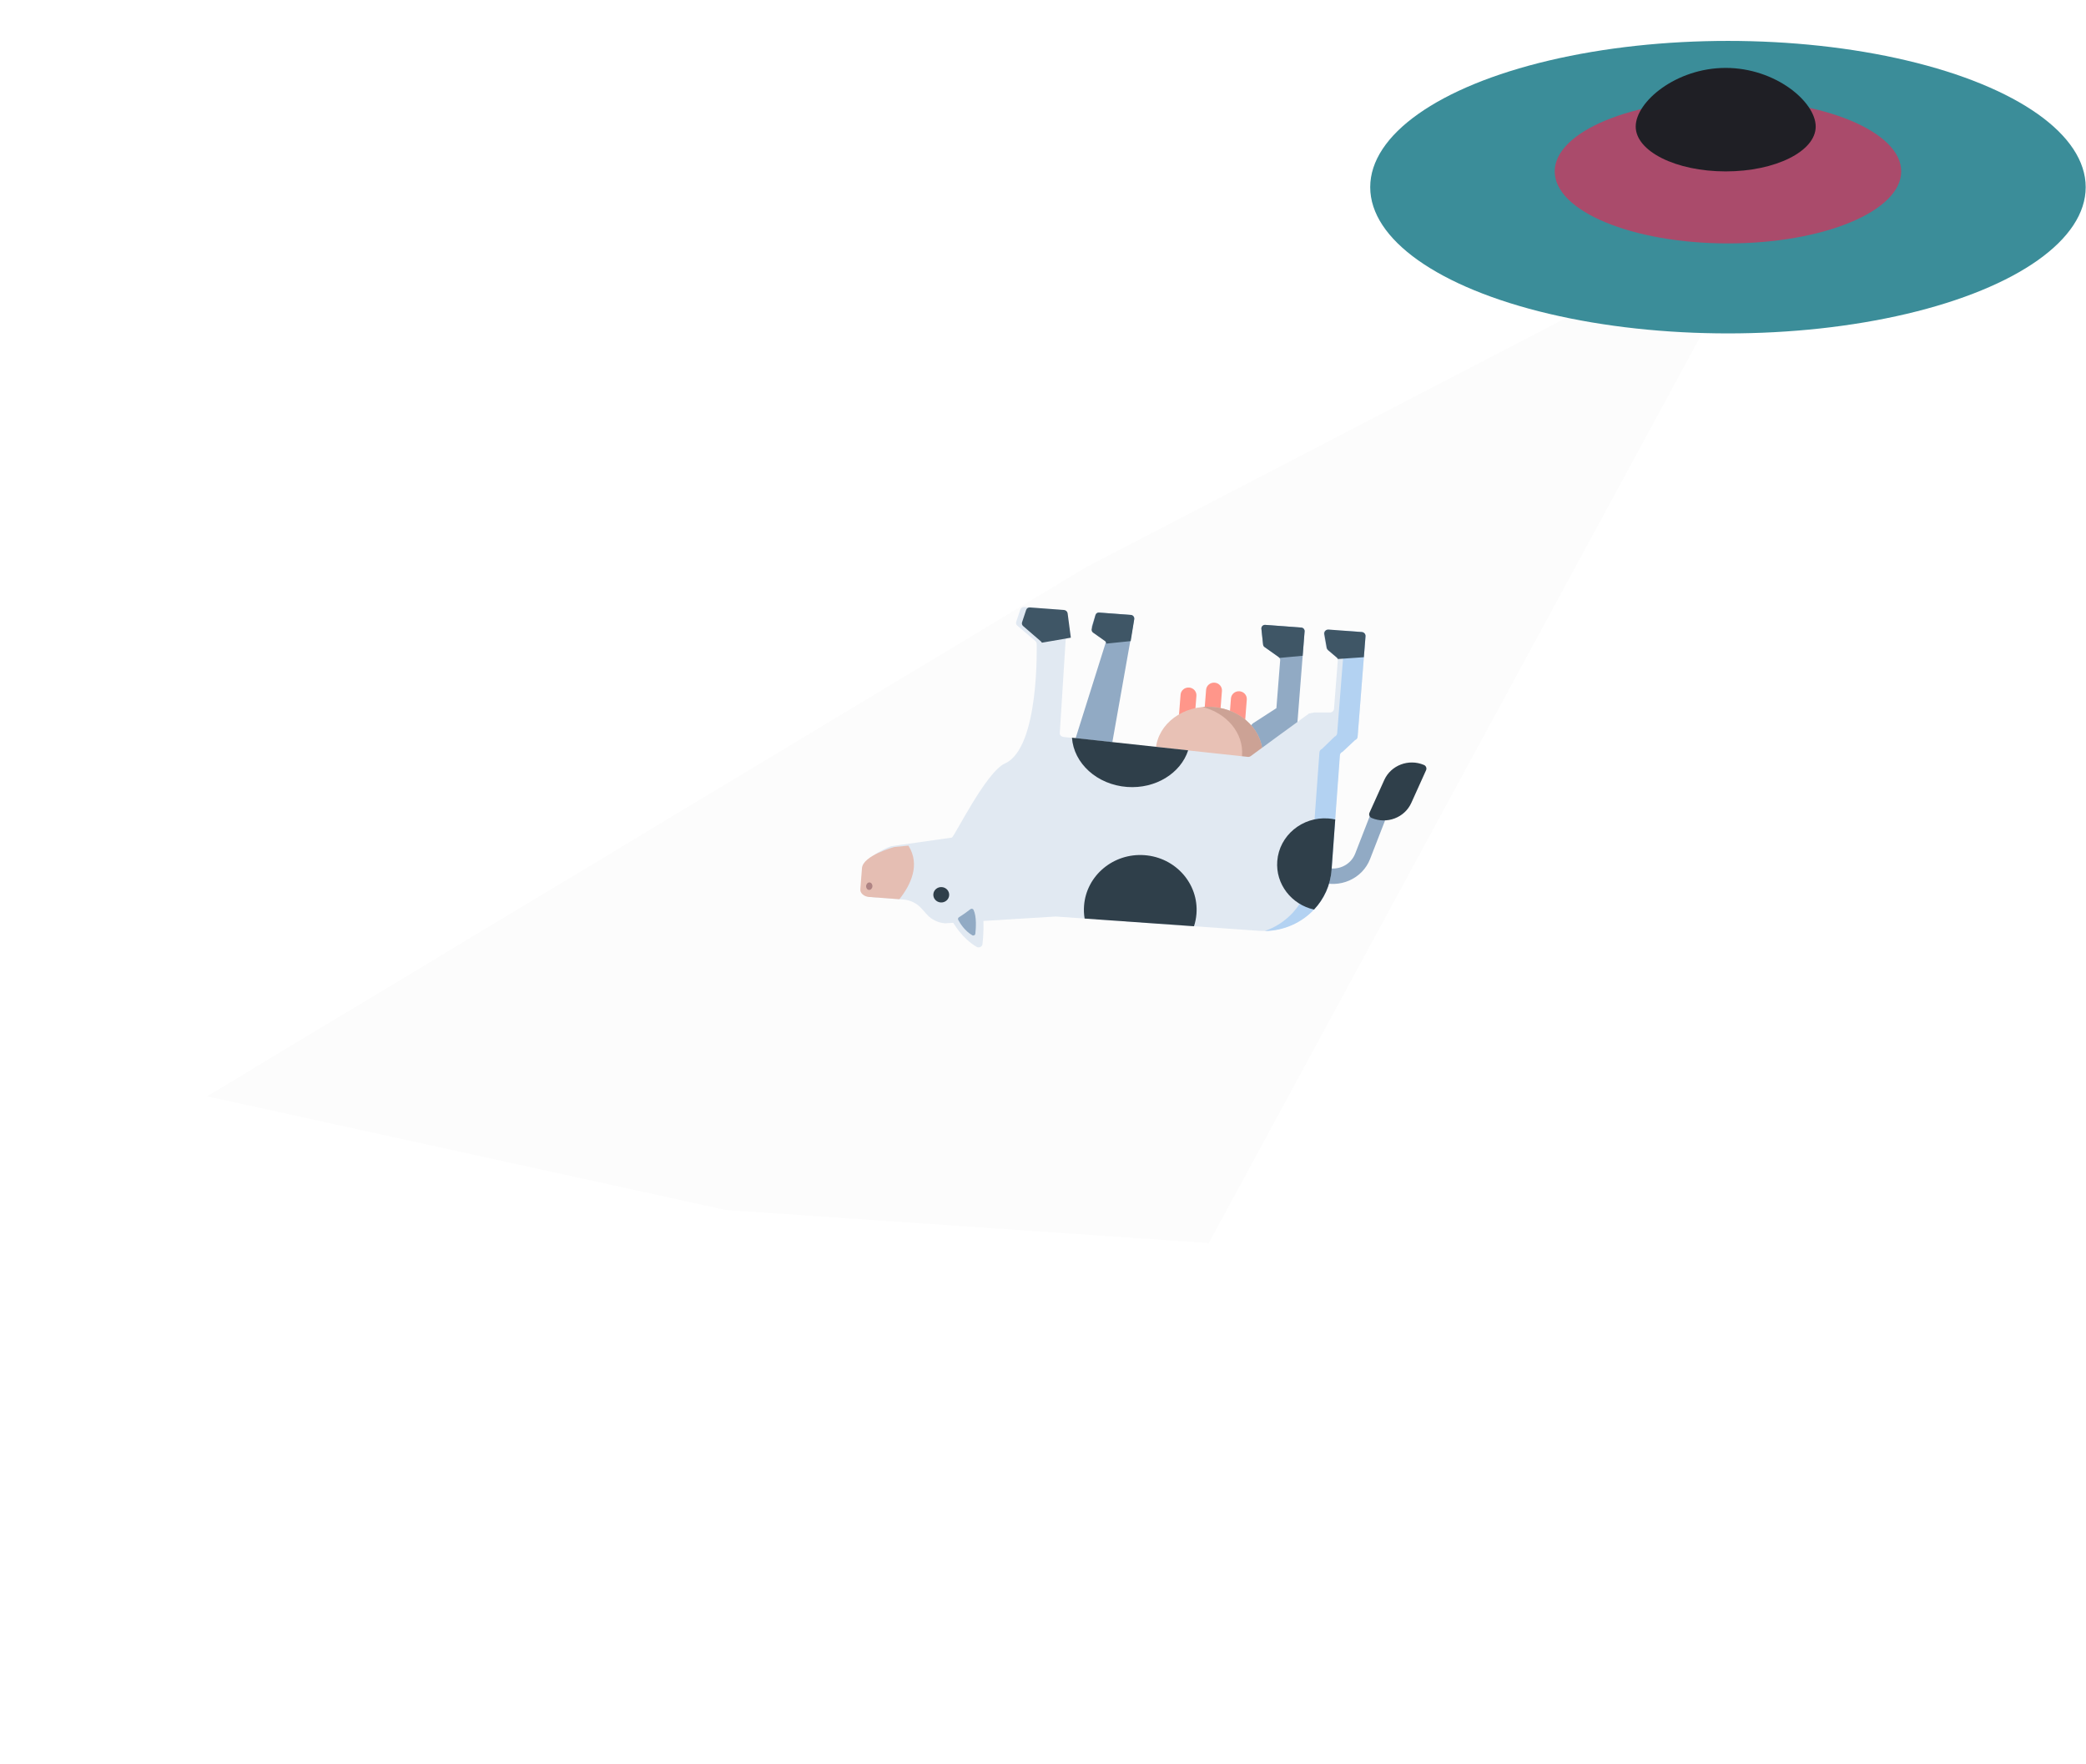 <svg width="408" height="345" viewBox="0 0 408 345" fill="none" xmlns="http://www.w3.org/2000/svg">
<g filter="url(#filter0_d)">
<path d="M40.5 210.414L212.513 106.889L345.609 37.786L236.427 239.117L141.885 232.635L40.5 210.414Z" fill="#FCFCFC"/>
</g>
<g filter="url(#filter1_d)">
<path d="M232.577 130.471C233.433 130.534 234.073 131.258 234.008 132.087L233.705 135.942C233.64 136.771 232.893 137.392 232.038 137.328C231.183 137.265 230.543 136.542 230.608 135.712L230.911 131.857C230.976 131.028 231.722 130.408 232.577 130.471Z" fill="#FF968A"/>
<path d="M242.43 131.199C243.285 131.263 243.925 131.986 243.86 132.815L243.557 136.67C243.492 137.499 242.746 138.12 241.891 138.056C241.036 137.993 240.395 137.27 240.46 136.441L240.763 132.586C240.828 131.756 241.575 131.136 242.43 131.199Z" fill="#FF968A"/>
<path d="M237.567 129.517C238.422 129.58 239.063 130.303 238.998 131.132L238.695 134.987C238.629 135.817 237.883 136.437 237.028 136.374C236.173 136.311 235.532 135.587 235.598 134.758L235.901 130.903C235.965 130.074 236.712 129.453 237.567 129.517Z" fill="#FF968A"/>
<path d="M269.929 154.705C270.731 154.999 271.136 155.868 270.834 156.646L267.966 164.02C266.458 167.897 261.983 169.859 257.99 168.395C257.187 168.101 256.782 167.232 257.084 166.454C257.387 165.676 258.283 165.284 259.085 165.579C261.476 166.455 264.156 165.278 265.06 162.955L267.928 155.581C268.231 154.803 269.126 154.411 269.929 154.705Z" fill="#91AAC4"/>
<path d="M213.571 118.439L214.277 116.222C214.36 115.958 214.644 115.784 214.956 115.808L221.18 116.268C221.608 116.3 221.917 116.652 221.846 117.026L221.219 120.56L217.272 142.803L208.796 145.406L216.445 121.129C216.467 121.059 216.474 120.988 216.465 120.917C216.447 120.745 216.343 120.585 216.174 120.484L213.842 119.087C213.604 118.943 213.494 118.683 213.571 118.439Z" fill="#91AAC4"/>
<path d="M213.53 118.964L214.27 116.311C214.357 115.995 214.644 115.784 214.956 115.807L221.18 116.268C221.608 116.3 221.912 116.715 221.836 117.162L221.154 121.386L216.389 121.878C216.374 121.673 216.272 121.484 216.105 121.366L213.791 119.733C213.555 119.566 213.449 119.256 213.53 118.964Z" fill="#3F5666"/>
<path d="M249.652 134.5L250.389 125.119C250.401 124.96 250.358 124.803 250.267 124.676C250.222 124.61 250.166 124.554 250.098 124.505L247.338 122.552C247.175 122.436 247.069 122.257 247.048 122.062L246.717 118.982C246.671 118.549 247.039 118.183 247.483 118.216L254.505 118.736C254.899 118.765 255.195 119.099 255.164 119.482L253.666 138.55L247.483 144.769L236.55 146.428L245.037 137.488L249.652 134.5Z" fill="#91AAC4"/>
<path d="M247.483 118.216L254.505 118.736C254.9 118.765 255.195 119.099 255.165 119.482L254.789 124.258L250.267 124.676C250.222 124.61 250.166 124.553 250.098 124.505L247.338 122.552C247.175 122.436 247.069 122.257 247.048 122.062L246.717 118.982C246.671 118.55 247.039 118.183 247.483 118.216Z" fill="#3F5666"/>
<path d="M237.195 134.262C231.438 133.835 226.453 137.544 226.06 142.544C225.667 147.545 230.015 151.944 235.772 152.371C241.529 152.797 246.514 149.089 246.907 144.088C247.3 139.088 242.952 134.688 237.195 134.262Z" fill="#E8C1B5"/>
<path d="M242.929 143.793C242.583 148.203 238.665 151.606 233.796 152.057C234.431 152.212 235.091 152.32 235.771 152.37C241.528 152.797 246.513 149.088 246.906 144.088C247.299 139.087 242.951 134.688 237.194 134.261C236.514 134.211 235.845 134.22 235.193 134.281C239.934 135.443 243.276 139.383 242.929 143.793Z" fill="#CCA295"/>
<path d="M168.826 169.944L169.154 165.765C169.351 163.255 174.295 161.502 174.295 161.502L176.516 161.187L186.131 159.824C186.131 159.824 186.148 159.819 186.178 159.811L186.18 159.811C186.647 159.683 192.864 146.955 196.559 145.316C203.379 142.29 202.759 121.863 202.759 121.863C202.755 121.779 202.734 121.695 202.7 121.619C202.657 121.525 202.596 121.443 202.517 121.374L198.965 118.354C198.749 118.171 198.668 117.885 198.756 117.622L199.567 115.202C199.672 114.895 199.979 114.697 200.317 114.722L207.083 115.223C207.453 115.25 207.759 115.518 207.818 115.871L208.463 120.647L207.276 139.489C207.334 139.832 207.625 140.097 207.986 140.132L208.715 140.212L231.829 142.709L244.059 144.031C244.271 144.053 244.484 143.996 244.648 143.867L250.037 139.915L256.037 135.546C257.037 135.348 257.037 135.348 257.037 135.348L260.052 135.348C260.495 135.381 260.883 135.065 260.916 134.641L261.655 125.245C261.664 125.121 261.64 124.996 261.59 124.884C261.543 124.78 261.473 124.682 261.382 124.607L259.626 123.136C259.487 123.019 259.392 122.859 259.361 122.687L258.88 120.017C258.792 119.523 259.211 119.083 259.734 119.122L266.337 119.611C266.78 119.644 267.112 120.013 267.079 120.435L265.535 140.086C265.511 140.384 265.312 140.641 265.02 140.746L262.536 143.038C262.244 143.145 262.042 143.402 262.019 143.698L261.105 156.268L260.388 166.126C260.169 169.128 258.888 171.823 256.911 173.887C254.313 176.603 250.518 178.236 246.372 178.058L233.037 177.121L211.278 175.588L206.494 175.252L184.858 176.582C183.468 176.479 182.18 175.85 181.276 174.837L180.229 173.665C179.324 172.654 178.034 172.027 176.646 171.924L170.174 171.444C169.369 171.385 168.765 170.712 168.826 169.944Z" fill="#E1E9F2"/>
<path d="M261.54 139.395C261.516 139.703 261.317 139.971 261.031 140.081L258.579 142.465C258.291 142.577 258.092 142.843 258.068 143.151L257.117 156.172L256.371 166.385C256.143 169.497 254.872 172.291 252.92 174.437C251.418 176.089 249.514 177.354 247.377 178.09C251.165 178.049 254.608 176.449 257.012 173.894C258.958 171.827 260.221 169.132 260.44 166.13L261.158 156.271L262.074 143.703C262.098 143.406 262.295 143.15 262.583 143.043L265.029 140.747C265.314 140.642 265.512 140.383 265.535 140.086L267.079 120.436C267.113 120.013 266.787 119.645 266.351 119.612L263.113 119.373L261.54 139.395Z" fill="#B3D2F2"/>
<path d="M259.859 119.133L266.352 119.613C266.789 119.646 267.114 120.015 267.08 120.44L266.758 124.536L261.676 124.89C261.632 124.786 261.562 124.69 261.472 124.614L259.747 123.146C259.611 123.029 259.518 122.869 259.488 122.698L259.019 120.028C258.934 119.535 259.345 119.095 259.859 119.133Z" fill="#3F5666"/>
<path d="M199.905 117.708L200.707 115.287C200.808 114.981 201.111 114.782 201.443 114.806L208.096 115.299C208.46 115.326 208.761 115.592 208.817 115.945L209.447 120.72L203.779 121.699C203.738 121.605 203.676 121.522 203.597 121.453L200.109 118.439C199.898 118.257 199.818 117.97 199.905 117.708Z" fill="#3F5666"/>
<path d="M212.031 173.112C212.494 167.218 217.791 162.804 223.86 163.254C229.931 163.703 234.477 168.846 234.014 174.74C233.948 175.579 233.784 176.388 233.533 177.157L212.141 175.652C212.004 174.83 211.963 173.98 212.031 173.112Z" fill="#2F3F4A"/>
<path d="M168.27 169.918L168.594 165.785C168.789 163.303 174.915 161.66 174.915 161.66L177.677 161.391C180.064 165.163 178.083 169.132 175.91 171.869L169.98 171.43C168.976 171.356 168.21 170.678 168.27 169.918Z" fill="#E5BEB3"/>
<path d="M249.82 164.399C250.212 159.422 254.684 155.695 259.807 156.074C260.269 156.108 260.721 156.175 261.159 156.271L260.441 166.13C260.222 169.133 258.959 171.827 257.012 173.894C252.597 172.912 249.465 168.917 249.82 164.399Z" fill="#2F3F4A"/>
<path d="M209.667 140.282L232.391 142.75C230.927 147.239 226.01 150.324 220.446 149.912C214.568 149.477 210.015 145.292 209.667 140.282Z" fill="#2F3F4A"/>
<path d="M184.218 169.499C183.362 169.436 182.616 170.057 182.551 170.886C182.486 171.715 183.127 172.438 183.982 172.502C184.837 172.565 185.583 171.944 185.648 171.115C185.713 170.286 185.073 169.563 184.218 169.499Z" fill="#2F3F4A"/>
<path d="M170.077 168.589C169.737 168.564 169.436 168.871 169.405 169.275C169.373 169.679 169.623 170.027 169.962 170.052C170.302 170.077 170.603 169.77 170.635 169.366C170.667 168.962 170.417 168.614 170.077 168.589Z" fill="#582838" fill-opacity="0.39"/>
<path d="M185.932 175.596C186.581 176.816 188.278 179.584 191.019 181.185C191.492 181.462 192.102 181.174 192.162 180.641C192.382 178.667 192.679 174.393 191.515 171.964C191.309 171.534 190.739 171.411 190.36 171.709C189.508 172.378 187.936 173.566 186.195 174.647C185.868 174.85 185.754 175.261 185.932 175.596Z" fill="#E1E9F2"/>
<path d="M187.419 175.909C187.767 176.565 188.679 178.052 190.152 178.913C190.406 179.061 190.734 178.907 190.766 178.62C190.884 177.559 191.044 175.263 190.418 173.957C190.308 173.727 190.002 173.66 189.798 173.821C189.34 174.18 188.495 174.818 187.56 175.399C187.384 175.508 187.323 175.729 187.419 175.909Z" fill="#91AAC4"/>
<path d="M270.747 148.553L267.86 154.946C267.681 155.341 267.867 155.803 268.275 155.976C271.255 157.245 274.73 155.927 276.037 153.033L278.924 146.64C279.103 146.244 278.917 145.783 278.51 145.61C275.53 144.341 272.054 145.659 270.747 148.553Z" fill="#2F3F4A"/>
</g>
<ellipse cx="337.97" cy="36.604" rx="69.971" ry="28.604" fill="#3B8D99"/>
<g filter="url(#filter2_d)">
<ellipse cx="337.971" cy="30.003" rx="33.885" ry="14.082" fill="#AA4B6B"/>
</g>
<path d="M355.133 24.752C355.133 29.596 347.252 33.524 337.53 33.524C327.809 33.524 319.928 29.596 319.928 24.752C319.928 19.907 327.809 13.281 337.53 13.281C347.252 13.281 355.133 19.907 355.133 24.752Z" fill="#1F1F25"/>
<defs>
<filter id="filter0_d" x="0.5" y="1.786" width="385.109" height="281.331" filterUnits="userSpaceOnUse" color-interpolation-filters="sRGB">
<feFlood flood-opacity="0" result="BackgroundImageFix"/>
<feColorMatrix in="SourceAlpha" type="matrix" values="0 0 0 0 0 0 0 0 0 0 0 0 0 0 0 0 0 0 127 0"/>
<feOffset dy="4"/>
<feGaussianBlur stdDeviation="20"/>
<feColorMatrix type="matrix" values="0 0 0 0 1 0 0 0 0 1 0 0 0 0 1 0 0 0 0.5 0"/>
<feBlend mode="normal" in2="BackgroundImageFix" result="effect1_dropShadow"/>
<feBlend mode="normal" in="SourceGraphic" in2="effect1_dropShadow" result="shape"/>
</filter>
<filter id="filter1_d" x="158" y="104" width="131.073" height="95.363" filterUnits="userSpaceOnUse" color-interpolation-filters="sRGB">
<feFlood flood-opacity="0" result="BackgroundImageFix"/>
<feColorMatrix in="SourceAlpha" type="matrix" values="0 0 0 0 0 0 0 0 0 0 0 0 0 0 0 0 0 0 127 0"/>
<feOffset dy="4"/>
<feGaussianBlur stdDeviation="2"/>
<feColorMatrix type="matrix" values="0 0 0 0 1 0 0 0 0 1 0 0 0 0 1 0 0 0 0.7 0"/>
<feBlend mode="normal" in2="BackgroundImageFix" result="effect1_dropShadow"/>
<feBlend mode="normal" in="SourceGraphic" in2="effect1_dropShadow" result="shape"/>
</filter>
<filter id="filter2_d" x="300.565" y="15.921" width="74.811" height="35.205" filterUnits="userSpaceOnUse" color-interpolation-filters="sRGB">
<feFlood flood-opacity="0" result="BackgroundImageFix"/>
<feColorMatrix in="SourceAlpha" type="matrix" values="0 0 0 0 0 0 0 0 0 0 0 0 0 0 0 0 0 0 127 0"/>
<feOffset dy="3.521"/>
<feGaussianBlur stdDeviation="1.76"/>
<feColorMatrix type="matrix" values="0 0 0 0 0.808 0 0 0 0 0.175 0 0 0 0 0.388 0 0 0 1 0"/>
<feBlend mode="normal" in2="BackgroundImageFix" result="effect1_dropShadow"/>
<feBlend mode="normal" in="SourceGraphic" in2="effect1_dropShadow" result="shape"/>
</filter>
</defs>
</svg>
